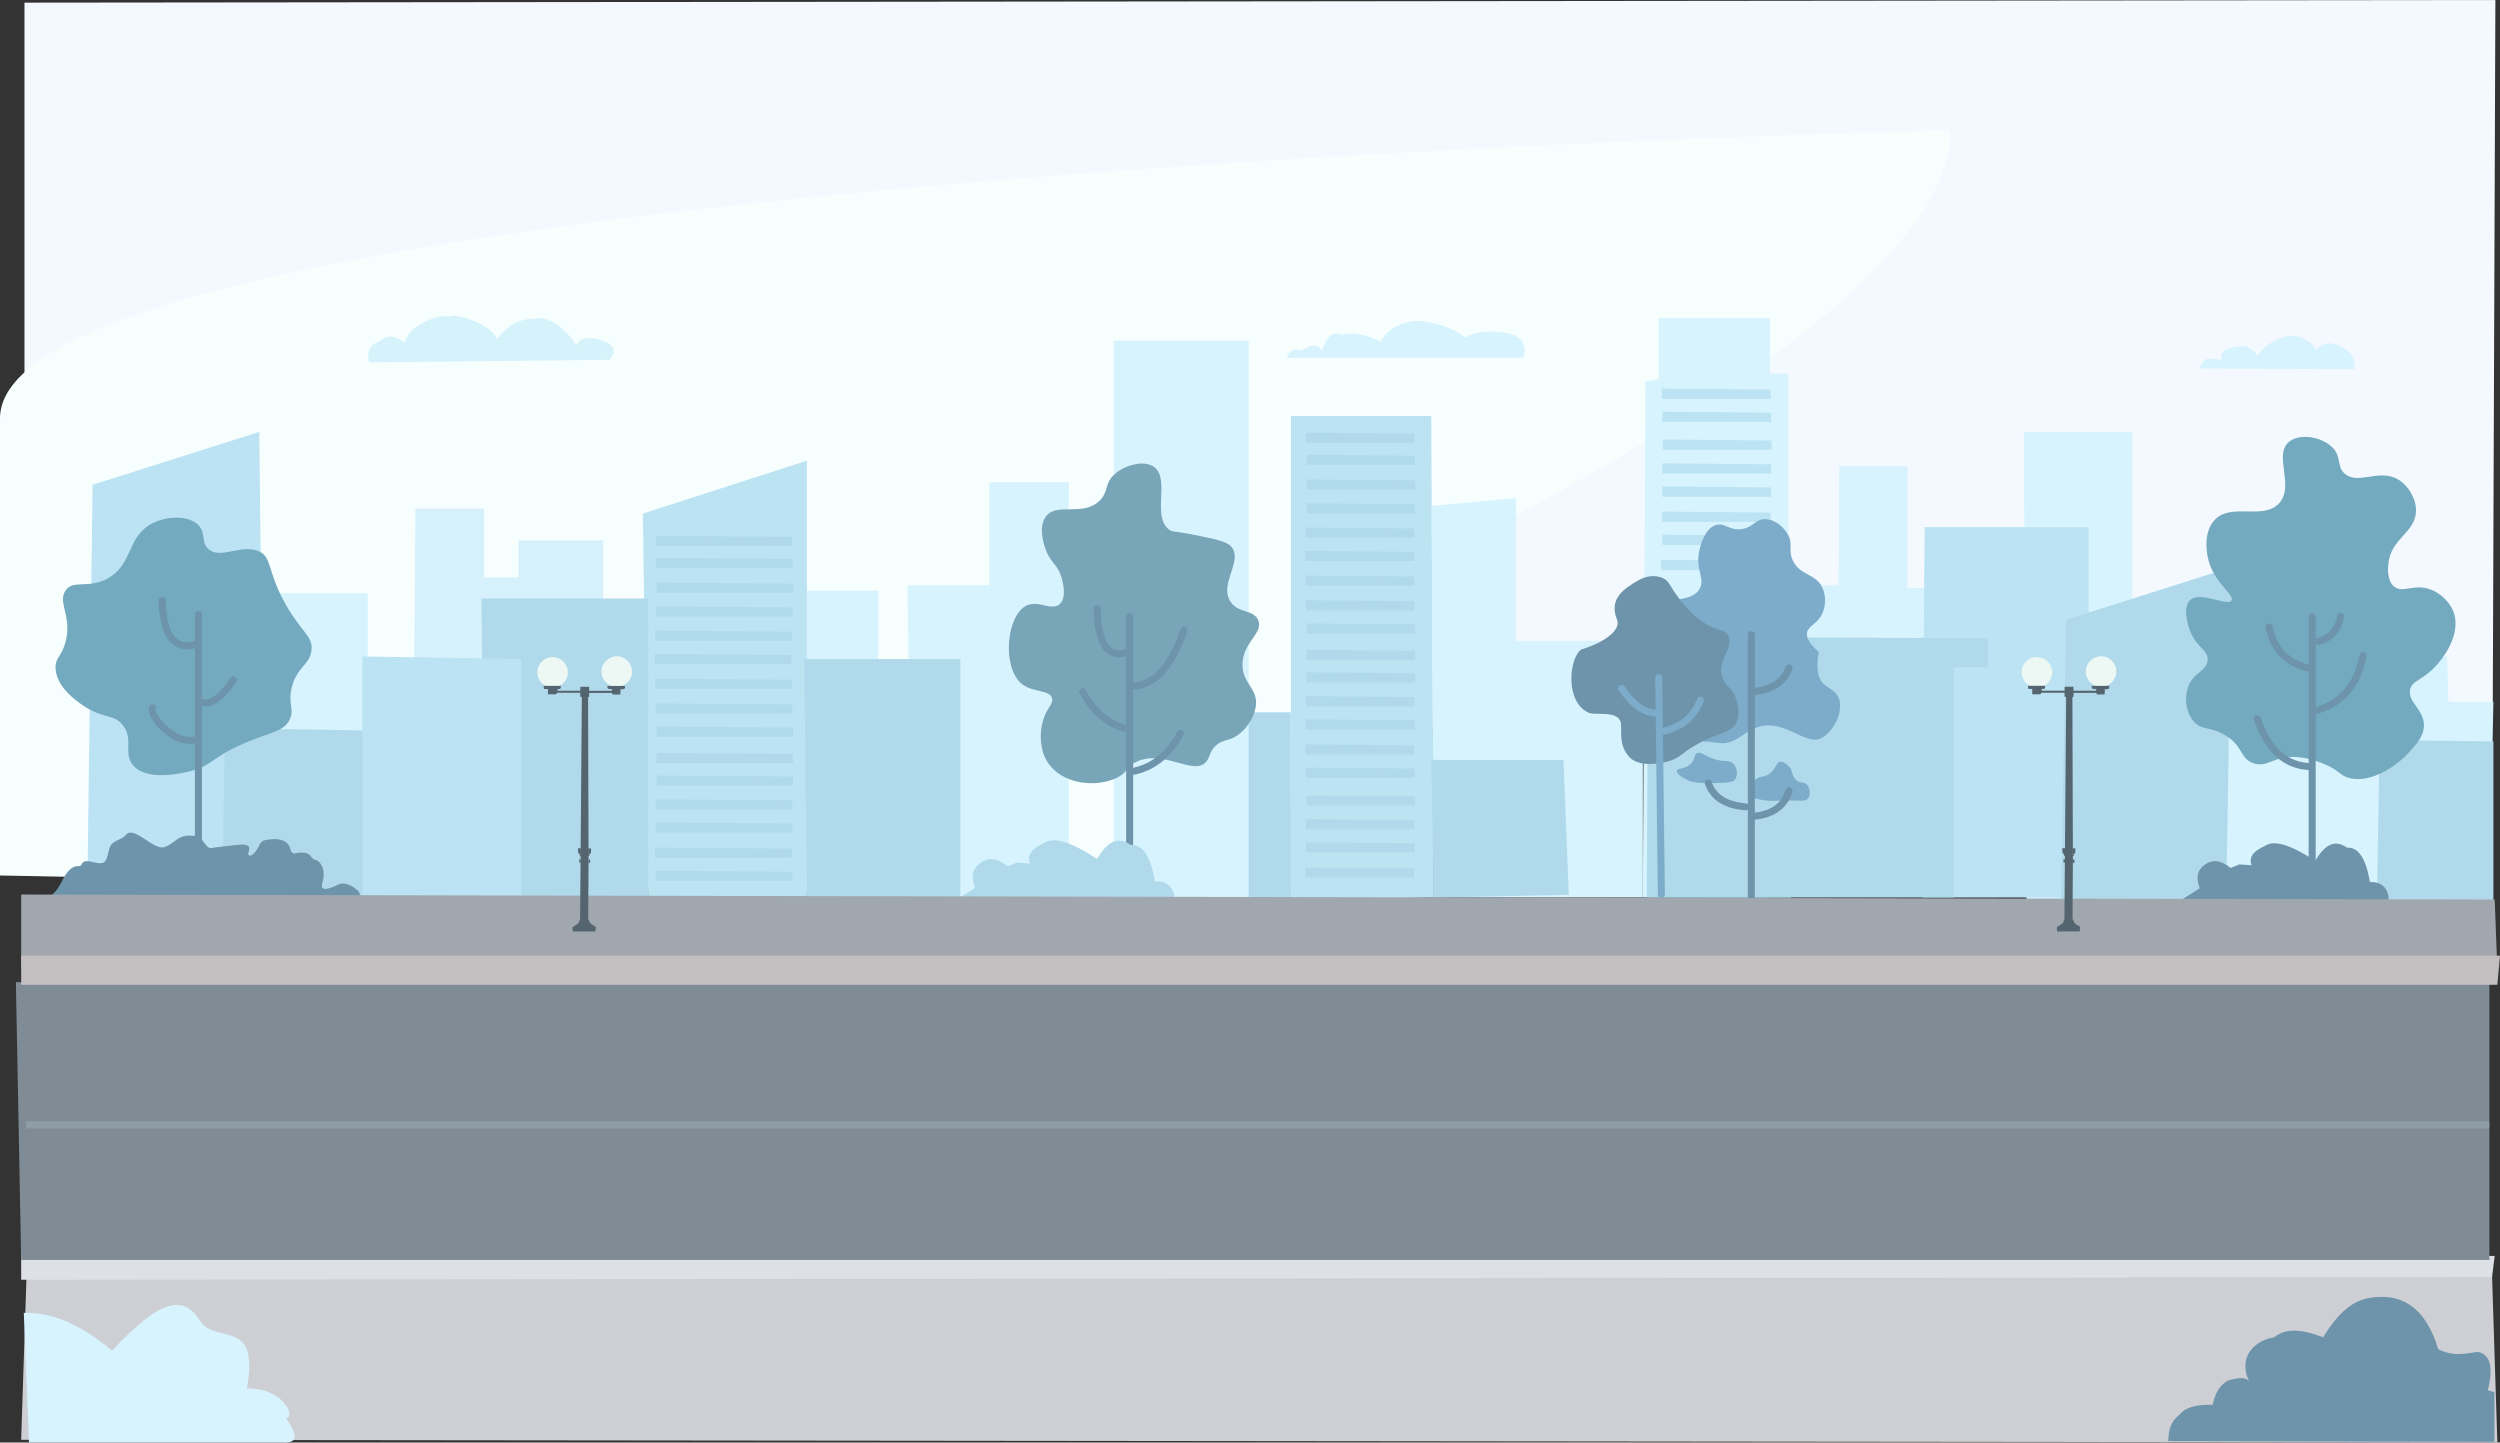 <?xml version="1.0" encoding="UTF-8"?>
<svg id="Layer_2" data-name="Layer 2" xmlns="http://www.w3.org/2000/svg" viewBox="0 0 1067.29 615.83">
  <rect x="0" y="0" width="1067.29" height="615.83" fill="#333333" stroke="none"/>
  <defs>
    <style>
      .cls-1 {
        stroke: #6d94aa;
      }

      .cls-1, .cls-2 {
        stroke-linecap: round;
      }

      .cls-1, .cls-2, .cls-3 {
        fill: none;
        stroke-miterlimit: 10;
        stroke-width: 3px;
      }

      .cls-2 {
        stroke: #7cacc9;
      }

      .cls-3 {
        stroke: #8f9da7;
      }

      .cls-4 {
        fill: #f3f9fe;
      }

      .cls-5 {
        fill: #f7fefe;
      }

      .cls-6 {
        fill: #edf7f3;
      }

      .cls-7 {
        fill: #73aabf;
      }

      .cls-8 {
        fill: #7cacc9;
      }

      .cls-9 {
        fill: #7f8c96;
      }

      .cls-10 {
        fill: #a1a7ae;
      }

      .cls-11 {
        fill: #cecfd4;
      }

      .cls-12 {
        fill: #b0daeb;
      }

      .cls-13 {
        fill: #bce3f3;
      }

      .cls-14 {
        fill: #bce3f2;
      }

      .cls-15 {
        fill: #d6f3fe;
      }

      .cls-16 {
        fill: #d6f3fc;
      }

      .cls-17 {
        fill: #d7f1fc;
      }

      .cls-18 {
        fill: #dde1e6;
      }

      .cls-19 {
        fill: #c3bec0;
      }

      .cls-20 {
        fill: #6d94aa;
      }

      .cls-21 {
        fill: #55656f;
      }

      .cls-22 {
        fill: #79a5b8;
      }
    </style>
  </defs>
  <g id="BackGround">
    <polygon class="cls-4" points="10.45 1.13 10.45 295.91 1064.19 304.94 1065.32 0 10.45 1.13"/>
    <path class="cls-5" d="m634.76,226.5s202.58-100.98,197.52-170.88c0,0-830.03,17.8-832.28,122.66v195.48l590.87,11.65,43.89-158.91Z"/>
    <g id="road1">
      <polygon class="cls-11" points="11.29 545.79 1063.9 544.66 1066.16 615.81 9.04 614.68 11.29 545.79"/>
      <polygon class="cls-18" points="9.04 533.93 1065.03 536.19 1063.9 545.22 9.04 546.35 9.04 533.93"/>
    </g>
    <polygon class="cls-17" points="177.32 217.13 206.68 217.13 206.68 246.49 221.36 246.49 221.36 230.68 257.51 230.68 257.51 382.02 176.19 382.02 177.32 217.13"/>
    <polyline class="cls-15" points="763.48 272.47 763.48 159.53 755.57 159.53 755.57 135.81 708.14 135.81 708.14 161.79 702.49 162.92 701.36 383.15 764.61 383.15 763.48 272.47"/>
    <polygon class="cls-12" points="533.08 304.09 551.02 304.09 551.15 384.28 528.56 384.28 533.08 304.09"/>
    <polygon class="cls-15" points="785.25 199.06 814.3 199.06 814.3 251.01 822.21 251.01 822.21 274.73 763.48 274.73 763.48 249.88 784.94 249.88 785.25 199.06"/>
    <rect class="cls-15" x="344.47" y="252.14" width="30.49" height="40.66"/>
    <polygon class="cls-13" points="39.53 206.96 110.68 184.38 112.94 382.02 37.27 380.89 39.53 206.96"/>
    <polygon class="cls-14" points="274.45 219.26 344.47 196.67 344.47 383.02 276.71 383.02 274.45 219.26"/>
    <polygon class="cls-12" points="205.55 255.53 276.71 255.53 276.71 383.15 206.68 383.15 205.55 255.53"/>
    <polygon class="cls-15" points="387.39 249.88 422.4 249.88 422.4 205.83 456.28 205.83 456.28 384.28 389.65 384.28 387.39 249.88"/>
    <polygon class="cls-12" points="343.34 281.38 409.98 281.38 409.98 383.02 344.47 383.02 343.34 281.38"/>
    <polygon class="cls-15" points="111.81 253.27 156.99 253.27 156.99 382.02 112.94 382.02 111.81 253.27"/>
    <polygon class="cls-15" points="475.48 203.06 475.48 145.46 533.08 145.46 533.08 384.89 475.48 384.89 475.48 203.06"/>
    <polygon class="cls-14" points="551.15 177.6 611.01 177.6 611.18 209.22 612.14 383.15 551.15 384.28 551.15 177.6"/>
    <polygon class="cls-15" points="647.15 212.61 647.15 273.6 701.36 273.6 701.36 383.15 612.14 383.15 611.14 216 647.15 212.61"/>
    <polygon class="cls-15" points="864 184.38 910.3 184.38 910.3 384.28 865.13 384.28 864 184.38"/>
    <polygon class="cls-13" points="821.65 225.03 891.67 225.03 891.67 383.15 820.52 383.15 821.65 225.03"/>
    <polygon class="cls-12" points="882.07 264.56 953.22 241.98 953.22 384.28 879.81 384.28 882.07 264.56"/>
    <polygon class="cls-15" points="1064.47 299.58 1045.27 299.58 1044.7 280.38 952.09 280.94 950.4 384.28 1062.77 383.72 1064.47 299.58"/>
    <polygon class="cls-12" points="1015.9 315.95 1014.77 384.28 1064.47 384.28 1064.47 316.52 1015.9 315.95"/>
    <polygon class="cls-12" points="611.01 324.42 667.48 324.42 669.74 382.02 612.14 383.15 611.01 324.42"/>
    <polygon class="cls-12" points="279.95 228.75 279.95 233.13 338.26 233.13 338.26 229.18 279.95 228.75"/>
    <polygon class="cls-12" points="280.14 238.16 280.14 242.54 338.45 242.54 338.45 238.59 280.14 238.16"/>
    <polygon class="cls-12" points="280.33 248.71 280.33 253.08 338.63 253.08 338.63 249.13 280.33 248.71"/>
    <polygon class="cls-12" points="280.14 258.87 280.14 263.25 338.45 263.25 338.45 259.29 280.14 258.87"/>
    <polygon class="cls-12" points="279.76 269.22 279.76 273.6 338.07 273.6 338.07 269.65 279.76 269.22"/>
    <polygon class="cls-12" points="279.58 279.2 279.58 283.58 337.88 283.58 337.88 279.62 279.58 279.2"/>
    <polygon class="cls-12" points="279.76 289.74 279.76 294.12 338.07 294.12 338.07 290.16 279.76 289.74"/>
    <polygon class="cls-12" points="279.95 300.28 279.95 304.66 338.26 304.66 338.26 300.71 279.95 300.28"/>
    <polygon class="cls-12" points="280.23 310.16 280.23 314.54 338.54 314.54 338.54 310.59 280.23 310.16"/>
    <polygon class="cls-12" points="280.23 321.46 280.23 325.83 338.54 325.83 338.54 321.88 280.23 321.46"/>
    <polygon class="cls-12" points="280.23 331.06 280.23 335.43 338.54 335.43 338.54 331.48 280.23 331.06"/>
    <polygon class="cls-12" points="279.95 341.22 279.95 345.6 338.26 345.6 338.26 341.65 279.95 341.22"/>
    <polygon class="cls-12" points="279.95 351.11 279.95 355.48 338.26 355.48 338.26 351.53 279.95 351.11"/>
    <polygon class="cls-12" points="279.67 361.83 279.67 366.21 337.98 366.21 337.98 362.26 279.67 361.83"/>
    <polygon class="cls-12" points="279.95 371.72 279.95 376.09 338.26 376.09 338.26 372.14 279.95 371.72"/>
    <polygon class="cls-12" points="557.52 184.71 557.52 189.08 603.93 189.08 603.93 185.13 557.52 184.71"/>
    <polygon class="cls-12" points="557.67 194.12 557.67 198.49 604.08 198.49 604.08 194.54 557.67 194.12"/>
    <polygon class="cls-12" points="557.82 204.66 557.82 209.03 604.23 209.03 604.23 205.08 557.82 204.66"/>
    <polygon class="cls-12" points="557.67 214.82 557.67 219.2 604.08 219.2 604.08 215.25 557.67 214.82"/>
    <polygon class="cls-12" points="557.37 225.18 557.37 229.55 603.78 229.55 603.78 225.6 557.37 225.18"/>
    <polygon class="cls-12" points="557.22 235.15 557.22 239.53 603.63 239.53 603.63 235.58 557.22 235.15"/>
    <polygon class="cls-12" points="557.37 245.69 557.37 250.07 603.78 250.07 603.78 246.12 557.37 245.69"/>
    <polygon class="cls-12" points="557.52 256.23 557.52 260.61 603.93 260.61 603.93 256.66 557.52 256.23"/>
    <polygon class="cls-12" points="557.75 266.12 557.75 270.49 604.16 270.49 604.16 266.54 557.75 266.12"/>
    <polygon class="cls-12" points="557.75 277.41 557.75 281.79 604.16 281.79 604.16 277.83 557.75 277.41"/>
    <polygon class="cls-12" points="557.75 287.01 557.75 291.39 604.16 291.39 604.16 287.43 557.75 287.01"/>
    <polygon class="cls-12" points="557.52 297.18 557.52 301.55 603.93 301.55 603.93 297.6 557.52 297.18"/>
    <polygon class="cls-12" points="557.52 307.06 557.52 311.43 603.93 311.43 603.93 307.48 557.52 307.06"/>
    <polygon class="cls-12" points="557.3 317.79 557.3 322.16 603.71 322.16 603.71 318.21 557.3 317.79"/>
    <polygon class="cls-12" points="557.52 327.67 557.52 332.05 603.93 332.05 603.93 328.09 557.52 327.67"/>
    <polygon class="cls-12" points="557.75 339.53 557.75 343.91 604.16 343.91 604.16 339.95 557.75 339.53"/>
    <polygon class="cls-12" points="557.52 349.69 557.52 354.07 603.93 354.07 603.93 350.12 557.52 349.69"/>
    <polygon class="cls-12" points="557.52 359.58 557.52 363.95 603.93 363.95 603.93 360 557.52 359.58"/>
    <polygon class="cls-12" points="557.3 370.31 557.3 374.68 603.71 374.68 603.71 370.73 557.3 370.31"/>
    <polygon class="cls-13" points="709.49 165.88 709.49 170.26 755.9 170.26 755.9 166.31 709.49 165.88"/>
    <polygon class="cls-13" points="709.71 175.76 709.71 180.14 756.12 180.14 756.12 176.19 709.71 175.76"/>
    <polygon class="cls-13" points="709.93 187.62 709.93 192 756.35 192 756.35 188.05 709.93 187.62"/>
    <polygon class="cls-13" points="709.71 197.79 709.71 202.16 756.12 202.16 756.12 198.21 709.71 197.79"/>
    <polygon class="cls-13" points="709.71 207.67 709.71 212.05 756.12 212.05 756.12 208.09 709.71 207.67"/>
    <polygon class="cls-12" points="848.75 272.47 848.75 284.89 834.07 284.89 834.07 383.15 703.06 383.15 703.62 271.91 848.75 272.47"/>
    <polygon class="cls-13" points="709.49 218.4 709.49 222.78 755.9 222.78 755.9 218.82 709.49 218.4"/>
    <polygon class="cls-13" points="709.71 228.28 709.71 232.66 756.12 232.66 756.12 228.71 709.71 228.28"/>
    <polygon class="cls-13" points="709.15 239.01 709.15 243.39 755.56 243.39 755.56 239.43 709.15 239.01"/>
    <polygon class="cls-12" points="96 310.87 94.87 382.02 166.02 383.15 166.02 312 96 310.87"/>
    <path class="cls-7" d="m45.74,247.06c11.34-6.04,8.14-18.06,19.48-23.72,6.4-3.19,15.4-3.34,19.48.85,3.31,3.4,1.04,7.23,4.24,10.16,5.01,4.6,13.6-2.02,21.18.85,6.21,2.35,3.78,8.68,11.86,22.87,6.87,12.07,11.65,13.48,11.01,19.48-.68,6.4-6.35,7.09-8.47,16.09-1.68,7.14,1.32,9.06-.85,13.55-2.54,5.27-7.91,5.17-19.48,10.16-14.28,6.16-13.27,9.39-22.87,11.86-2.54.65-18.43,4.74-24.56-2.54-4.31-5.12.44-10.8-4.24-16.94-3.89-5.11-8.3-2.65-16.94-8.47-2.53-1.71-11.66-7.86-11.86-16.09-.11-4.49,2.55-4.79,4.24-11.01,2.98-11.01-3.51-16.81,0-22.02,3.26-4.85,9.4-.62,17.79-5.08Z"/>
    <path id="lowTree2" class="cls-20" d="m930.82,384.47l88.09.75c1.58.43,1.58-9.15-7.15-8.66-1.7-9.99-4.92-15-9.79-14.68-5.23-3.76-9.66-1.14-13.55,5.65-10.66-7.03-17.72-9.03-21.46-6.4-5.25,2.33-7.03,5.1-5.65,8.28l-5.27-.38-3.76,1.51c-4.06-3.31-7.85-3.94-11.29-1.13-3.27,2.35-3.4,5.79-1.88,9.79l-8.28,5.27Z"/>
    <path id="Cloud3" class="cls-15" d="m938.54,157.27l66.64.38c.39-4.27-1.11-8.07-7.91-10.54-3.62-1.28-6.29-.31-8.28,2.26-3.21-4.7-7.62-6.53-13.18-5.65-5.3,1.44-9.53,3.99-12.05,8.28-2.26-3.76-5.52-5.02-9.79-3.76-4.42.54-6.09,2.53-5.65,5.65-1.48-.71-3.47-1.09-7.15-.38l-2.64,3.76Z"/>
    <path id="cloud2" class="cls-15" d="m549.27,152.75h101.27c1.11-5.53-.09-10.08-10.16-10.92-6.1-.75-11.12-.15-14.68,2.26-5.46-3.98-12.16-6.44-20.33-7.15-8.15.6-13.26,3.74-15.81,9.04-5.9-2.96-11.62-4.55-16.94-3.01-4.21-1.84-6.56,1.57-8.28,6.78-1.74-3.17-4.81-2.66-8.66,0-3.62-1.52-5.21.41-6.4,3.01Z"/>
    <path id="lowTree4" class="cls-15" d="m10.16,560.48c12.78-.41,25.3,5.7,37.66,16.14,22.06-23.73,31.02-23.05,37.66-12.68s25.46-1.95,19.94,28.82c15.73-.34,20.98,12.48,16.62,12.68,6.12,8.5,4.08,10.66-1.11,10.37H12.38s-2.22-55.33-2.22-55.33Z"/>
    <path id="lowTree3" class="cls-20" d="m925.7,615.25c.09-4.17.69-8.17,4.52-11.01,2.75-3.74,8.07-4.67,14.4-4.52.99-4.5,2.71-8.41,6.78-10.45,4.03-1.04,7.64-1.6,8.75.56-5.21-11.86,3.79-17.85,10.73-18.92,5.14-4.24,12.51-3.29,20.89,0,5.17-8.45,11.07-15.03,18.92-16.66,14.68-2.81,24.93,4.05,30.21,21.74,7.03,3.43,11.74,1.75,16.94,1.13,5.13,1.1,6.81,6.24,4.24,16.38l2.82.85v21.18l-139.2-.28Z"/>
    <line class="cls-1" x1="84.71" y1="262.31" x2="84.71" y2="374.12"/>
    <path class="cls-1" d="m99.67,290.26s-7.62,12.09-13.55,9.46"/>
    <path class="cls-1" d="m65.1,302.12c-1.68,3.7,10.41,17.09,19.61,13.37"/>
    <path class="cls-1" d="m69.18,256.38c.64,17.51,6.91,20.97,14.4,18.73"/>
    <g id="Tree1">
      <path class="cls-22" d="m438.21,258.54c5.19-2.51,10.91,2.58,14.31-.75,2.95-2.9,1.2-9.29.75-10.92-1.62-5.89-4.71-6.49-6.78-12.05-.45-1.22-3.56-9.56,0-14.31,4.65-6.2,15.84.22,22.96-6.78,3.97-3.9,1.91-7.29,6.4-11.29,4.43-3.95,12.67-6.23,16.94-3.01,6.89,5.19-1.26,21.19,6.4,26.73,1.45,1.05,1.71.45,9.04,1.88,10.56,2.07,15.84,3.1,17.69,5.65,4.51,6.18-5.36,15.5-.75,22.96,3.32,5.37,10.25,3.46,12.05,8.28,2.05,5.49-6.49,9.13-6.78,18.45-.27,8.67,6.99,10.46,5.65,18.45-.85,5.09-4.97,11.37-10.54,13.55-2.08.81-3.52.73-5.65,2.26-3.79,2.72-3.06,5.75-5.27,7.91-5.5,5.39-17.95-5.65-29.36-.38-4.6,2.13-3.44,4.32-8.28,6.78-8.62,4.37-23.89,3.29-30.12-7.15-3.32-5.57-3.44-14.75,0-21.08,1.27-2.35,2.77-3.79,2.26-5.65-1.01-3.68-8.11-2.34-12.8-6.02-8.74-6.87-6.7-29.36,1.88-33.51Z"/>
      <line class="cls-1" x1="482.26" y1="263.18" x2="482.26" y2="384.02"/>
      <path class="cls-1" d="m468.33,259.76c.56,17.51,6.01,20.97,12.52,18.73"/>
      <path class="cls-1" d="m505.41,269.08c-5.36,15.77-12.57,23.18-21.27,23.81"/>
      <path class="cls-1" d="m462.21,295.34c4.84,8.93,11.42,14.26,19.67,16.09"/>
      <path class="cls-1" d="m503.9,313.13c-4.84,8.93-11.42,14.26-19.67,16.09"/>
    </g>
    <g id="Tree3">
      <path class="cls-7" d="m972.99,214.87c6.76-7.48-2.55-20.65,4.24-26.26,4.57-3.78,14.1-2.18,18.64,2.54,3.93,4.09,1.53,7.83,5.08,11.01,5.76,5.15,14.69-2.33,22.87,2.54,4.37,2.61,7.76,8.28,7.62,13.55-.23,9.2-11.01,11.6-11.86,22.87-.13,1.68-.52,6.88,2.54,9.32,3.52,2.81,7.96-.97,14.4.85,4.83,1.36,9.33,5.46,11.01,10.16,3.16,8.82-3.74,19.35-9.32,24.56-5.01,4.69-8.61,4.78-9.32,8.47-1.02,5.36,5.95,8.32,5.93,15.25-.02,4.36-2.8,7.49-5.93,11.01-6.17,6.95-18.06,14.44-27.11,11.01-3.14-1.19-3.05-2.6-8.47-5.08-1.61-.74-6.28-2.83-11.86-3.39-10.77-1.07-13.21,4.77-19.48,2.54-5.73-2.04-4.19-7.09-11.86-11.86-6.53-4.06-9.97-1.84-13.55-5.93-3.25-3.71-4.09-9.74-2.54-14.4,2.23-6.74,8.26-7.04,8.47-11.86.2-4.43-4.86-5.21-7.62-12.71-.45-1.23-3.33-9.37,0-12.71,4.35-4.35,16.06,2.75,17.79,0,1.55-2.46-8.08-7.75-10.16-18.64-.31-1.61-1.9-9.93,2.54-15.25,6.98-8.36,21.13-.07,27.95-7.62Z"/>
      <line class="cls-1" x1="987.1" y1="263.43" x2="987.1" y2="380.89"/>
      <path class="cls-1" d="m1008.85,279.81c-2.55,13.64-9.99,20.92-20.89,23.72"/>
      <path class="cls-1" d="m999.25,263.15c-1.17,6.17-4.59,9.47-9.6,10.73"/>
      <path class="cls-1" d="m968.75,267.67c2.03,10.07,7.97,15.44,16.66,17.51"/>
      <path class="cls-1" d="m963.67,306.92c4.76,13.57,12.39,20.09,22.59,20.33"/>
    </g>
    <g id="Tree2">
      <path class="cls-8" d="m749.55,332.71c2.2-1.65,3.3-.67,5.65-2.26,3.15-2.14,2.96-5.14,4.89-5.27,2.04-.14,4.52,3.01,4.52,3.01h0s.48,3.24,2.26,4.89c1.66,1.54,3.12.46,4.52,1.88,1.46,1.49,1.67,4.53.38,6.02-.99,1.14-2.37.82-6.78.75-6.91-.1-8.74.63-13.55-.38-4.08-.85-4.68-1.78-4.89-2.26-.85-1.92.95-4.85,3.01-6.4Z"/>
      <path class="cls-8" d="m732.05,324.14c4.49,1.37,6.2.14,7.91,1.88,1.67,1.7,2.09,4.97.75,6.78-.59.79-1.55,1.35-8.28,1.51-8.17.19-10.36-.56-11.67-1.13-2.23-.97-5.19-2.85-4.89-4.14.3-1.32,3.63-.52,6.02-3.01,1.86-1.94,1.12-3.77,2.64-4.52,1.71-.84,3.1,1.28,7.53,2.64Z"/>
      <path class="cls-8" d="m707.01,259.76c2.23-5.46,14.94-1.68,18.64-8.47,2.48-4.56-2.26-8.07,0-16.94.52-2.05,2.2-8.65,6.78-10.16,3.83-1.26,5.64,2.37,11.01,1.69,5.16-.65,5.76-4.3,10.16-4.24,4.08.06,7.59,3.25,9.32,5.93,2.99,4.64.17,7.01,2.54,11.86,3.24,6.61,9.99,5.24,12.71,11.86,1.26,3.06,1.31,6.98,0,10.16-2.15,5.25-6.85,5.74-6.78,9.32.08,3.66,5.08,7.62,5.08,7.62,0,0-1.28,6,0,10.16,1.64,5.34,6.64,4.92,8.47,9.32,2.08,5.01-1.14,13.38-6.78,16.94-8.08,5.1-18.28-12.16-33.04-1.69-8.75,6.21-9.76,3.74-17.79,3.39-1.73-.08-19.49-1.1-25.41-13.55-.55-1.15-3.87-8.13-.85-13.55,3.56-6.41,12.45-4.36,14.4-9.32,2.54-6.48-10.89-14.43-8.47-20.33Z"/>
      <path class="cls-20" d="m690.35,264.56c-3.81-9.25,3.49-13.58,9.32-16.94,2.9-1.67,6.97-2.3,10.16-.85,2.9,1.32,2.94,3.37,6.78,8.47,1.59,2.11,5.07,6.68,10.16,10.16,6.52,4.46,9.38,2.85,11.01,5.93,2.75,5.17-4.98,10.36-2.54,17.79,1.36,4.15,4.26,4.02,5.93,9.32.49,1.57,1.96,6.21,0,10.16-2.26,4.57-6.77,3.57-16.94,9.32-6.88,3.89-6.46,5.28-11.01,6.78-4.78,1.58-13.82,2.87-17.79-1.69-3.63-4.17-3.3-7.85-3.39-13.55-.1-6.54-10.76-3.95-13.55-5.08-10.45-4.24-8.75-23.44-3.39-27.11h0c10.97-3.39,16.89-8.72,15.25-12.71Z"/>
      <line class="cls-2" x1="708.14" y1="289.28" x2="709.27" y2="381.89"/>
      <path class="cls-1" d="m763.76,285.18c-2.35,6.69-8.18,9.44-15.81,10.16"/>
      <path class="cls-1" d="m763.76,337.69c-2.22,7.1-7.74,10.03-14.96,10.8"/>
      <path class="cls-1" d="m729.32,334.31c2.35,6.69,8.18,9.44,15.81,10.16"/>
      <line class="cls-1" x1="747.67" y1="270.95" x2="747.67" y2="382.76"/>
      <path class="cls-2" d="m725.93,298.87c-3.23,8.29-9.34,12.08-16.94,13.55"/>
      <path class="cls-2" d="m692.33,293.93c4.67,7.03,9.8,10.55,15.39,10.59"/>
    </g>
    <polygon class="cls-13" points="154.73 280.25 154.73 383.02 222.49 383.02 222.49 281.38 154.73 280.25"/>
    <path class="cls-20" d="m150.47,385.47c2.99.04,4.31-3.73,1.97-5.59-2.53-2.01-5.54-3.5-8.09-2.22-5.65,2.82-7.63,2.19-6.78-.56,1.89-6.11-1.01-9.91-3.39-10.16-1.66-.18-.83-4.01-8.11-2.68,0,0-1.49.85-2.23-2.18-.53-2.16-3.08-4.93-10.68-3.4-.95.19-1.76.82-2.18,1.69-.96,1.94-2.86,5.28-4.47,4.88-2.26-.56,3.95-5.65-5.65-4.52l-9.6,1.13s5.04-1.81,0,0c-4.16,1.49-3.64-5.27-9.04-5.08-1.9-.14-4.24-.2-6.78,1.69-5.3,3.95-6.21,3.95-9.6,2.26s-9.6-7.34-11.86-4.52-6.31,2.23-7.34,6.21c-1.32,5.06-1.08,7.08-6.78,5.65-6.21-1.57-4.09,1.84-6.21,1.69s-4.52,1.13-6.78,5.65-3.95,6.21-5.65,7.34c-1.46.97,100.51,2.36,129.22,2.73Z"/>
    <path id="lowTree1" class="cls-12" d="m407.54,384.58l93.07.8c1.67.46,1.66-9.67-7.56-9.15-1.79-10.55-5.2-15.85-10.34-15.51-5.53-3.97-10.2-1.2-14.32,5.97-11.27-7.43-18.72-9.54-22.67-6.76-5.54,2.46-7.43,5.39-5.97,8.75l-5.57-.4-3.98,1.59c-4.29-3.5-8.3-4.16-11.93-1.19-3.45,2.48-3.59,6.11-1.99,10.34l-8.75,5.57Z"/>
    <path id="cloud1" class="cls-16" d="m157.55,154.73l102.78-1.13c3.12-3.91,2.26-7.13-6.21-9.04-4.31-.64-7.09.16-7.91,2.82-6.01-8.44-12.2-12.68-18.64-11.29-6.6.13-11.41,3.44-15.25,8.47-5.4-8.42-20.36-11.09-20.89-9.04-1.64-2.31-16.92,2.7-18.64,10.73-4.3-3.19-7.88-3.4-10.73-.56-4.85,1.66-5.31,5.09-4.52,9.04Z"/>
    <g id="road2">
      <polygon id="road2-2" data-name="road2" class="cls-9" points="9.04 537.88 1062.77 537.88 1062.77 419.29 6.78 419.29 9.04 537.88"/>
      <line class="cls-3" x1="1062.67" y1="480.23" x2="11.19" y2="480.23"/>
    </g>
    <g id="road3">
      <polygon class="cls-10" points="1065.03 384.03 1066.16 413.91 9.04 413.91 9.04 381.89 1065.03 384.03"/>
      <polygon class="cls-19" points="1067.29 408 9.04 408 9.04 420.42 1066.16 420.42 1067.29 408"/>
    </g>
    <g id="_light2_" data-name="&amp;lt;light2&amp;gt;">
      <circle class="cls-6" cx="896.98" cy="286.68" r="6.52"/>
      <circle class="cls-6" cx="869.59" cy="287.01" r="6.52"/>
      <g id="light">
        <polygon class="cls-21" points="885.21 295.8 894.93 295.8 895.26 296.48 898.5 296.48 898.6 294.25 899.85 294.2 900.48 293.83 900.48 292.81 893 292.81 893 293.75 893.66 294.13 894.88 294.13 894.88 294.88 885.19 294.88 885.19 293.19 881.42 293.19 881.42 294.86 871.68 294.86 871.7 294.12 872.62 294.12 873.09 293.76 873.11 292.78 865.8 292.78 865.8 293.76 866.06 294.12 867.61 294.12 867.59 296.01 867.61 296.41 871.04 296.41 871.56 295.73 881.39 295.74 881.39 297.33 882.02 297.61 882.07 298.45 881.33 392.29 880.62 394.13 878.08 395.82 878.22 397.66 887.82 397.62 888.1 395.75 885.77 394.23 884.79 392.22 884.95 367.38 884.74 297.68 885.21 297.42 885.21 295.8"/>
        <polygon class="cls-21" points="886.01 362.16 885.94 364.14 885.37 364.56 885.3 365.34 884.81 365.48 884.77 362.23 886.01 362.16"/>
        <polygon class="cls-21" points="880.43 362.09 880.5 364.07 881.07 364.49 881.14 365.27 881.63 365.41 881.68 362.16 880.43 362.09"/>
        <rect class="cls-21" x="884.95" y="366.94" width=".66" height="1.43"/>
        <rect class="cls-21" x="880.94" y="366.87" width=".66" height="1.36"/>
      </g>
    </g>
    <g id="_light1_" data-name="&amp;lt;light1&amp;gt;">
      <circle class="cls-6" cx="263.3" cy="286.71" r="6.52"/>
      <circle class="cls-6" cx="235.91" cy="287.04" r="6.52"/>
      <g id="light-2" data-name="light">
        <polygon class="cls-21" points="251.53 295.82 261.25 295.82 261.58 296.51 264.82 296.51 264.92 294.27 266.17 294.22 266.8 293.86 266.8 292.83 259.32 292.83 259.32 293.78 259.98 294.15 261.2 294.15 261.2 294.91 251.51 294.91 251.51 293.21 247.74 293.21 247.74 294.88 238 294.88 238.02 294.14 238.94 294.14 239.41 293.79 239.43 292.8 232.12 292.8 232.12 293.79 232.38 294.14 233.93 294.14 233.91 296.03 233.93 296.43 237.36 296.43 237.88 295.75 247.71 295.76 247.71 297.35 248.34 297.63 248.39 298.47 247.65 392.32 246.94 394.15 244.4 395.85 244.54 397.68 254.14 397.65 254.42 395.78 252.1 394.26 251.11 392.25 251.27 367.4 251.06 297.71 251.53 297.45 251.53 295.82"/>
        <polygon class="cls-21" points="252.33 362.19 252.26 364.16 251.7 364.59 251.62 365.36 251.13 365.51 251.09 362.26 252.33 362.19"/>
        <polygon class="cls-21" points="246.75 362.12 246.82 364.09 247.39 364.52 247.46 365.29 247.95 365.43 248 362.19 246.75 362.12"/>
        <rect class="cls-21" x="251.27" y="366.97" width=".66" height="1.43"/>
        <rect class="cls-21" x="247.26" y="366.9" width=".66" height="1.36"/>
      </g>
    </g>
  </g>
</svg>
